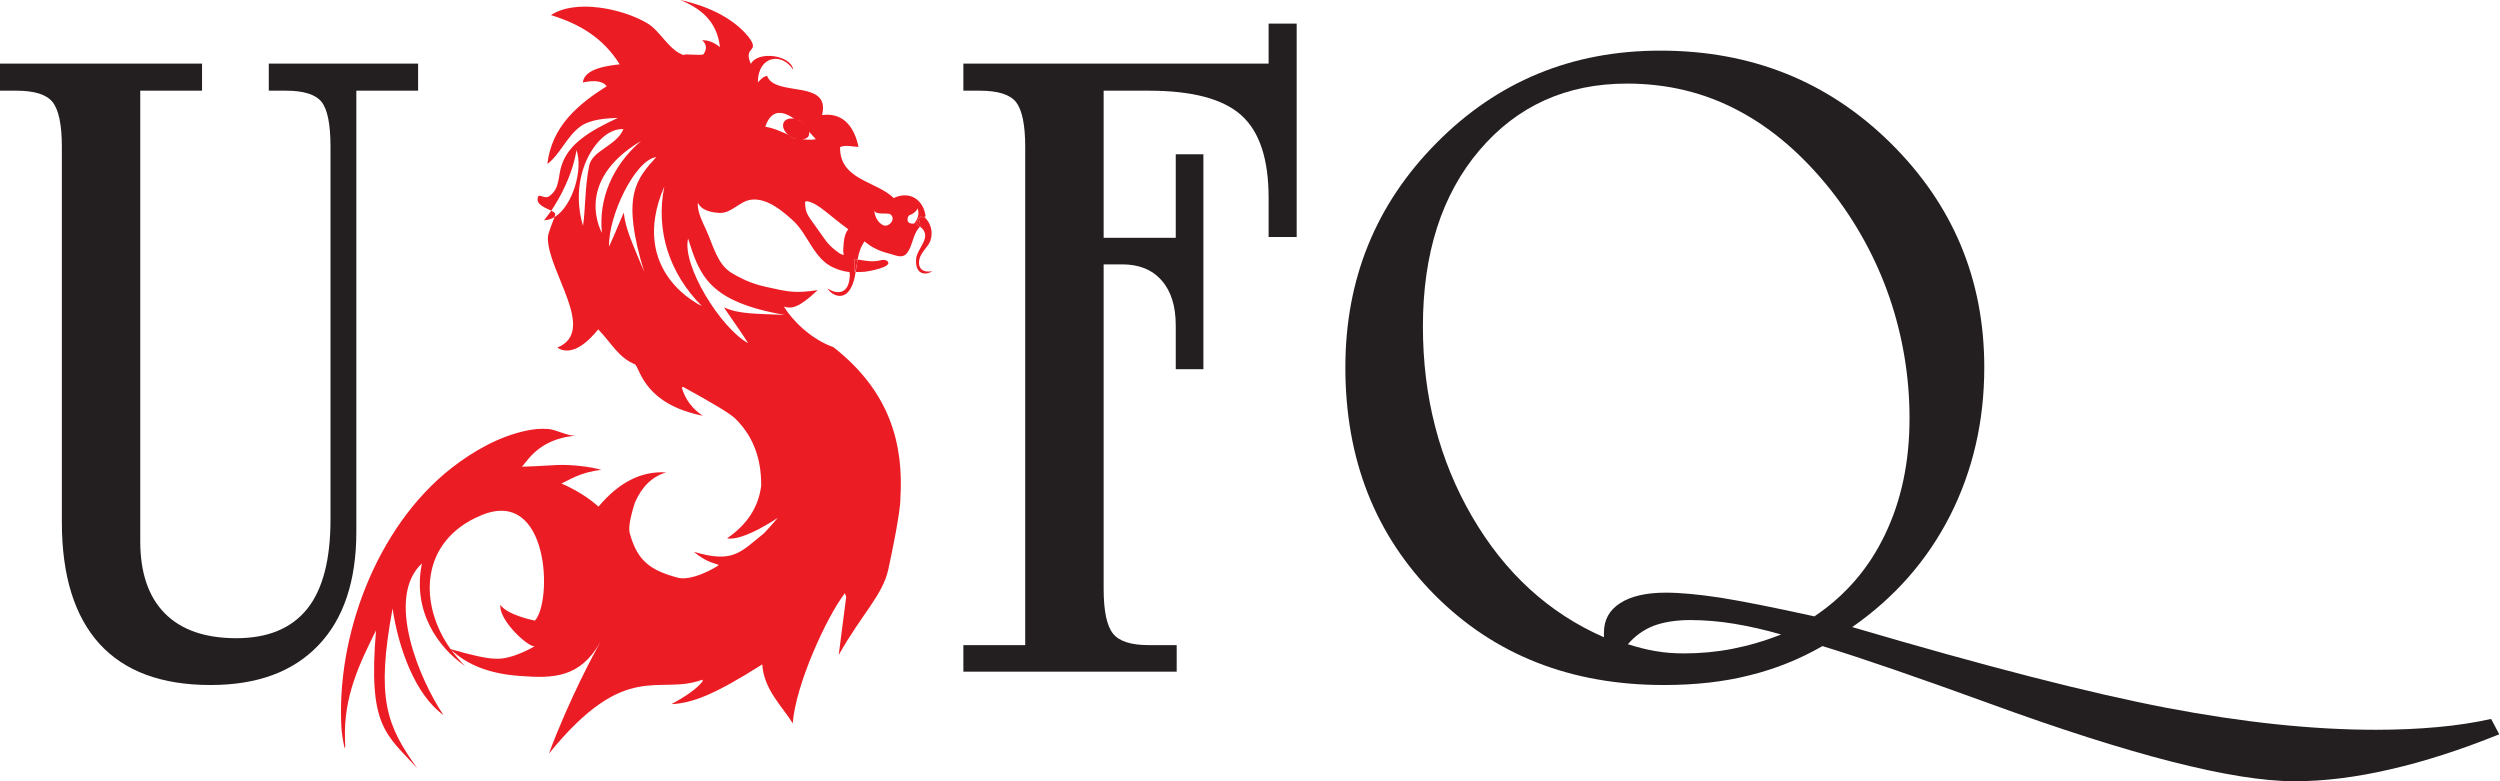 <svg width="1600" height="500" viewBox="0 0 1600 500" fill="none" xmlns="http://www.w3.org/2000/svg">
<path d="M384.849 409.646C384.849 409.646 385.062 409.865 385.218 410.256L384.849 409.646Z" fill="#EC1C24"/>
<path d="M485.162 53.17L485.105 52.638L485.027 52.794L485.162 53.17Z" fill="#EC1C24"/>
<path d="M384.202 410.957C384.379 410.524 384.655 410.056 384.847 409.645C384.847 409.645 384.577 410.056 384.202 410.957Z" fill="#EC1C24"/>
<path d="M288.158 415.379L288.527 415.635C288.527 415.635 288.527 415.571 288.371 415.415L288.158 415.379Z" fill="#EC1C24"/>
<path d="M588.449 165.752C589.605 161.078 594.222 157.886 595.492 153.914C597.272 148.672 595.747 142.835 592.031 139.338C592.031 139.338 592.165 139.04 592.031 138.706C591.151 139.529 589.605 138.572 588.725 138.983L588.314 139.338C588.314 139.338 588.058 139.884 588.158 140.466C588.236 141.664 589.25 143.714 588.782 145.012C597.272 151.446 586.98 158.553 586.314 165.639C585.455 177.066 593.868 175.81 596.705 173.505C591.718 174.64 586.924 172.682 588.449 165.752Z" fill="#EC1C24"/>
<path d="M553.401 173.931C555.238 173.754 571.715 170.995 568.02 167.2C566.786 165.945 564.069 166.377 562.714 166.767C558.04 167.824 553.323 166.767 548.861 166.086C548.393 168.704 548.039 171.385 547.606 174.073C549.528 174.13 551.543 174.073 553.401 173.931Z" fill="#EC1C24"/>
<path d="M386.141 411.545C386.318 411.892 386.297 411.835 386.141 411.545Z" fill="#EC1C24"/>
<path d="M590.27 138.218C589.646 138.218 589.156 138.573 588.724 138.984C589.603 138.573 591.15 139.53 592.029 138.708C591.994 138.438 591.504 138.161 590.27 138.218Z" fill="#EC1C24"/>
<path d="M588.157 140.468C588.057 139.879 588.235 139.588 588.235 139.588C587.022 140.843 586.454 143.383 586.745 143.659C587.178 144.007 587.923 144.461 587.923 144.461C588.235 144.652 588.448 144.773 588.781 145.007C589.256 143.716 588.235 141.659 588.157 140.468Z" fill="#EC1C24"/>
<path d="M547.021 174.07L547.432 173.97C548.035 171.388 548.39 168.707 548.858 166.083C548.188 165.889 547.502 165.759 546.808 165.693L547.021 174.07Z" fill="#EC1C24"/>
<path d="M505.279 86.496C505.728 87.13 506.301 87.666 506.965 88.07C507.629 88.474 508.368 88.737 509.138 88.843C509.887 88.934 510.647 88.861 511.365 88.63C509.33 88.063 507.258 87.261 505.279 86.496Z" fill="#EC1C24"/>
<path d="M510.506 76.909H509.527C511.619 78.356 513.52 80.079 515.244 81.803C514.889 79.214 513.052 77.199 510.506 76.909Z" fill="#EC1C24"/>
<path d="M515.318 83.561C515.418 82.936 515.34 82.447 515.24 81.802C513.485 80.002 511.572 78.365 509.523 76.907C506.927 76.985 504.594 79.22 504.182 82.27C504.097 83.759 504.481 85.238 505.282 86.497C507.274 87.308 509.305 88.018 511.368 88.625C512.423 88.218 513.349 87.532 514.044 86.64C514.74 85.748 515.181 84.683 515.318 83.561Z" fill="#EC1C24"/>
<path d="M348.236 140.978C350.627 140.878 352.698 140.197 354.854 138.984C355.124 137.928 355.4 137.027 355.28 136.672C355.01 136.083 354.031 135.459 352.832 134.856" fill="#EC1C24"/>
<path d="M501.679 78.12C500.019 81.057 502.267 85.461 506.672 87.809C510.978 90.349 516.297 89.313 517.453 87.178C518.9 84.66 516.886 80.035 512.503 77.531C508.076 75.006 503.26 75.34 501.679 78.12Z" fill="#EC1C24"/>
<path d="M39.586 93.952C39.586 79.723 37.551 70.14 33.614 65.281C29.684 60.409 21.974 58.039 10.405 58.039H0V40.725H129.313V58.039H89.763V346.301C89.763 366.537 94.969 381.88 105.459 392.526C115.964 403.152 131.271 408.45 151.231 408.45C171.46 408.45 186.533 402.187 196.591 389.689C206.592 377.198 211.522 358.139 211.522 332.384V93.952C211.522 79.489 209.564 69.821 205.748 65.147C201.918 60.409 194.321 58.039 182.986 58.039H172.028V40.725H267.592V58.039H228.056V340.371C228.056 371.836 219.899 396.144 203.755 412.99C187.533 429.978 164.573 438.411 134.775 438.411C103.424 438.411 79.704 429.665 63.617 411.997C47.651 394.321 39.586 368.396 39.586 334.129V93.952Z" fill="#231F20"/>
<path d="M656.138 93.952C656.138 79.723 654.081 70.14 650.23 65.281C646.293 60.409 638.583 58.039 626.943 58.039H616.552V40.725H811.909V15.105H829.875V151.661H811.909V126.651C811.909 101.86 806.178 84.263 794.375 73.701C782.615 63.21 762.867 58.039 735.198 58.039H706.336V152.193H752.483V98.746H770.173V236.281H752.483V208.32C752.483 195.907 749.483 186.26 743.418 179.451C737.389 172.564 728.941 169.195 718.196 169.195H706.336V376.907C706.336 390.98 708.35 400.506 712.301 405.478C716.238 410.45 723.849 412.876 735.198 412.876H753.086V429.878H616.552V412.876H656.138V93.952Z" fill="#231F20"/>
<path d="M1041.85 412.308C1048.04 414.245 1053.93 415.827 1059.78 416.735C1065.47 417.77 1071.54 418.174 1077.9 418.174C1088.11 418.174 1098.33 417.259 1108.58 415.28C1118.92 413.266 1129.39 410.251 1139.91 406.067C1129.48 403.052 1119.54 400.818 1109.92 399.215C1100.68 397.671 1091.34 396.874 1081.97 396.831C1072.52 396.831 1064.67 398.158 1058.33 400.506C1051.94 403.011 1046.28 407.067 1041.85 412.308ZM1161.21 394.477C1181.01 381.213 1196.1 363.721 1206.45 342.016C1216.85 320.354 1222.09 295.614 1222.09 267.866C1222.14 241.496 1217.81 215.301 1209.27 190.353C1200.73 165.607 1188.1 142.468 1171.91 121.898C1153.83 99.101 1133.93 82.014 1112.32 70.665C1090.76 59.217 1067 53.5 1041.31 53.5C1002.44 53.5 971.008 67.75 946.842 96.164C922.697 124.579 910.66 162.25 910.66 208.979C910.66 254.013 921.151 294.5 942.111 330.568C963.05 366.615 991.209 392.405 1026.53 407.847V404.832C1026.53 396.711 1029.97 390.448 1036.88 386.029C1043.68 381.603 1053.44 379.297 1066.1 379.297C1075.51 379.297 1087.18 380.425 1101.11 382.525C1115.08 384.773 1135.08 388.71 1161.21 394.477ZM1166.37 413.5C1151.81 421.886 1136.14 428.171 1119.82 432.169C1103.17 436.418 1084.87 438.411 1064.88 438.411C1005.45 438.411 956.645 419.274 918.427 380.978C880.21 342.541 861.03 294.053 861.03 235.145C861.03 178.607 880.487 130.7 919.427 91.426C958.354 52.074 1006.06 32.405 1062.64 32.405C1120.91 32.405 1170.01 52.074 1209.99 91.547C1249.96 131.055 1269.94 178.905 1269.94 235.145C1269.94 269.589 1262.64 301.21 1248.03 330.036C1233.44 358.671 1212.54 382.461 1185.43 401.328C1270.68 426.438 1337.76 443.681 1386.7 453.03C1435.67 462.364 1480.25 467.06 1520.5 467.06C1534.67 467.06 1547.9 466.457 1559.99 465.343C1572.12 464.244 1583.57 462.541 1594.32 460.116L1599.52 469.961C1574.88 479.877 1551.67 487.395 1529.7 492.389C1507.76 497.496 1487.37 500 1468.49 500C1429.09 500 1363.83 483.303 1272.62 450.015C1227.49 433.602 1192.05 421.366 1166.37 413.5Z" fill="#231F20"/>
<path d="M580.837 139.882C581.348 137.498 582.05 137.867 583.695 137.023C584.539 136.676 587.646 134.207 587.178 133.03C588.235 135.888 588.178 139.101 585.142 143.017C582.894 143.308 580.489 142.896 580.837 139.882ZM565.218 144.109C561.7 142.464 559.622 138.222 559.543 134.342C559.622 137.967 568.275 135.888 569.921 137.179C573.673 140.272 568.786 145.79 565.218 144.109ZM539.995 163.267C537.314 162.388 537.491 162.31 535.087 160.508C531.916 158.026 529.937 156.103 527.533 152.678C516.496 136.711 515.595 137.711 515.24 129.689C515.184 127.533 520.404 129.902 522.071 130.923C525.922 133.172 529.327 136.165 532.774 138.882C536.612 141.939 538.917 143.854 542.91 146.748C540.328 149.67 539.896 154.912 539.726 159.083C539.506 161.842 539.648 160.196 539.995 163.267ZM509.133 88.847C508.366 88.737 507.628 88.473 506.966 88.069C506.304 87.666 505.731 87.132 505.282 86.499C500.288 84.499 495.437 81.96 489.783 81.116C493.869 68.746 502.168 71.271 509.523 76.91H510.509C513.049 77.2 514.886 79.215 515.24 81.804C518.177 84.577 520.702 87.457 522.17 89.117C518.572 89.656 514.903 89.489 511.368 88.627C510.644 88.847 509.843 88.961 509.133 88.847ZM502.267 201.549C484.754 200.726 472.909 201.151 463.695 196.81C462.404 196.243 470.348 206.301 478.825 219.65C461.213 209.982 436.38 169.942 440.366 152.678C447.807 176.127 453.283 193.072 502.267 201.549ZM425.18 119.276C419.413 147.627 428.429 175.07 449.176 195.853C449.176 195.853 401.447 174.439 425.18 119.276ZM412.264 173.935C405.419 157.26 400.191 146.457 399.312 136.442C399.198 135.065 395.439 145.655 389.8 157.806C389.197 138.279 406.412 102.345 419.981 100.544C406.944 114.95 397.475 125.54 412.264 173.935ZM410.327 90.159C391.758 106.105 383.026 127.476 385.225 149.003C385.225 149.003 366.244 116.361 410.327 90.159ZM377.082 105.991C374.259 119.553 374.734 134.207 373.131 144.499C363.165 111.353 382.856 81.47 398.978 82.662C394.481 93.444 379.153 96.125 377.082 105.991ZM586.745 143.662C586.455 143.386 587.022 140.839 588.313 139.336L588.724 138.981C589.157 138.569 589.646 138.222 590.271 138.222C591.505 138.158 591.994 138.435 592.03 138.704L592.384 138.335C590.994 127.909 582.326 121.837 571.992 126.731C560.678 115.772 537.314 115.184 537.647 94.167C540.761 92.443 547.024 94.132 549.429 93.954C547.102 82.776 540.74 71.703 526.121 73.64C531.838 50.374 496.047 62.426 490.932 48.552C488.329 48.963 486.868 50.956 485.102 52.644L485.166 53.169L485.024 52.8L485.102 52.701L485.045 52.013C485.379 35.926 500.288 33.188 507.651 44.658C506.197 34.99 484.754 32.408 480.562 40.919C475.278 29.081 487.06 34.032 478.959 23.506C468.469 10.568 451.155 3.482 435.515 -0C447.317 5.05 458.744 12.562 460.78 30.117C454.247 24.875 449.353 25.854 449.353 25.854C449.353 25.854 454.148 28.961 450.268 34.656C449.41 35.926 436.805 34.032 437.749 35.323C428.116 32.408 422.052 18.903 413.753 14.597C398.276 5.575 368.35 -0.802 352.618 9.668C370.173 15.065 385.693 23.676 396.609 41.175C389.8 41.998 374.046 43.544 372.989 52.8C377.763 51.722 385.126 50.899 388.275 55.184C370.329 66.54 353.108 80.648 350.313 104.934C358.2 99.16 362.676 87.457 371.209 81.116C377.55 76.321 388.232 75.697 395.538 75.42C377.004 84.01 363.832 92.131 359.392 105.927C357.122 112.545 358.413 120.291 352.015 125.206C348.845 127.965 345.298 123.915 344.475 125.696C342.227 130.703 348.958 132.952 352.838 134.853C357.98 127.086 366.244 112.737 368.96 96.047C373.344 108.452 366.457 132.015 354.852 138.981C353.732 142.464 350.703 148.826 350.625 152.252C350.625 174.127 382.522 212.032 356.633 222.487C366.457 228.828 377.394 217.614 382.856 210.784C391.715 220.019 395.871 228.963 406.667 233.29V233.503C409.994 237.22 412.952 258.669 449.779 266.102C443.147 261.683 438.643 255.81 436.38 248.178L437.082 247.554C455.694 257.747 466.745 264.386 470.192 267.535C481.662 278.551 487.336 293.013 487.159 310.902C485.414 324.577 478.179 335.749 465.341 344.516C475.455 346.63 497.749 331.429 497.749 331.429C497.749 331.429 493.968 336.004 488.961 341.289C473.831 353.382 469.469 360.702 444.069 353.17C452.247 360 456.943 360.213 460.056 361.582C458.411 363.171 442.622 372.172 433.677 369.703C416.768 365.107 408.121 359.312 403.305 342.111C401.936 338.941 403.028 332.167 406.256 321.875C410.739 311.427 417.512 304.852 426.393 302.348C410.547 301.334 396.184 308.625 383.026 324.244C376.614 318.534 368.748 313.519 359.314 309.448C363.889 307.512 371.053 302.227 384.849 300.724C378.572 298.787 366.102 297.22 356.633 297.61C343.972 298.319 336.354 298.709 333.758 298.652C335.694 298.709 342.716 280.742 368.585 278.863C363.364 279.161 356.399 275.111 350.916 274.543C346.185 274.226 341.433 274.594 336.808 275.635C319.352 279.295 302.697 288.807 288.802 299.667C240.803 337.395 214.715 407.573 218.609 467.261C218.879 471.035 221.659 487.356 220.78 473.148C219.879 445.4 230.249 424.462 240.647 403.445C235.519 464.97 246.747 469.467 266.984 491.626C247.45 464.36 240.527 447.315 251.251 389.394C254.968 414.652 265.672 444.656 283.816 457.615C268.885 435.612 246.18 382.719 270.055 360.546C263.778 390.798 280.035 414.127 297.704 426.32C294.384 423.071 291.37 419.489 288.703 415.829L288.157 415.383L288.376 415.418C267.963 386.847 268.353 346.261 308.024 329.762C351.526 311.64 353.732 384.812 342.326 397.217C340.255 396.714 324.735 393.501 320.253 387.145C319.096 397.118 338.723 414.95 342.326 413.503C342.326 413.503 327.608 422.504 316.635 421.546C311.443 421.412 302.031 419.433 288.376 415.418C288.532 415.574 288.547 415.695 288.547 415.695C299.179 425.788 313.933 431.349 332.97 432.619C354.03 434.243 371.209 433.874 384.203 410.957C384.579 410.056 384.849 409.644 384.849 409.644C384.984 409.864 385.126 410.056 385.126 410.056C385.416 410.446 385.537 410.524 385.537 410.744L385.693 410.957L385.963 411.311L386.14 411.545C386.317 411.893 386.296 411.836 386.14 411.545L385.963 411.311L385.693 410.957L385.537 410.744C385.537 410.524 385.416 410.446 385.225 410.254C385.138 410.03 385.011 409.823 384.849 409.644C384.657 410.056 384.381 410.524 384.203 410.957C380.664 417.255 364.343 447.237 351.306 482.305C400.837 421.334 421.229 445.4 449.488 435.03L449.779 435.867C446.551 440.237 439.884 445.188 429.663 450.663C443.047 450.018 457.241 444.656 487.847 425.206C488.819 441.407 501.012 452.486 507.353 462.934C509.211 438.08 528.98 394.948 540.719 379.605L541.563 382.031C541.499 382.421 539.938 394.891 536.768 419.199C551.599 392.912 564.906 380.861 568.488 364.54C570.488 355.539 576.375 327.28 576.255 318.825C578.354 284.303 569.722 250.668 533.441 222.211C518.844 217.026 506.927 204.875 501.678 196.2C506.785 197.789 511.19 197.066 523.319 185.674C508.452 187.866 504.594 186.752 490.876 183.738C483.62 182.192 476.69 179.801 468.157 174.638C458.957 169.041 456.396 156.813 451.914 147.102C449.623 142.13 446.906 136.853 446.551 131.349C446.551 130.845 446.75 129.959 446.629 129.469C446.629 129.469 447.764 135.597 460.503 136.278C468.157 136.676 473.555 128.512 480.896 127.788C491.386 126.575 501.678 135.888 507.353 140.981C517.312 149.982 520.759 165.892 533.774 171.424C536.921 172.837 540.269 173.749 543.698 174.127C544.045 175.815 543.889 177.184 543.62 178.964C542.265 188.469 535.299 188.412 529.504 184.504C531.952 188.802 541.995 194.796 546.436 179.667C546.982 177.886 547.273 176.007 547.606 174.07H547.024L546.804 165.693C547.501 165.759 548.189 165.89 548.861 166.083C549.606 162.012 550.741 158.118 553.28 154.522C556.295 156.635 556.139 156.926 559.352 158.65C562.271 160.2 565.374 161.377 568.587 162.154C572.815 163.055 577.631 166.261 580.837 161.487C584.263 156.635 584.241 149.904 588.448 145.443C588.448 145.443 588.668 145.223 588.781 145.01C588.448 144.776 588.235 144.655 587.923 144.464C587.923 144.464 587.178 144.01 586.745 143.662Z" fill="#EC1C24"/>
</svg>
